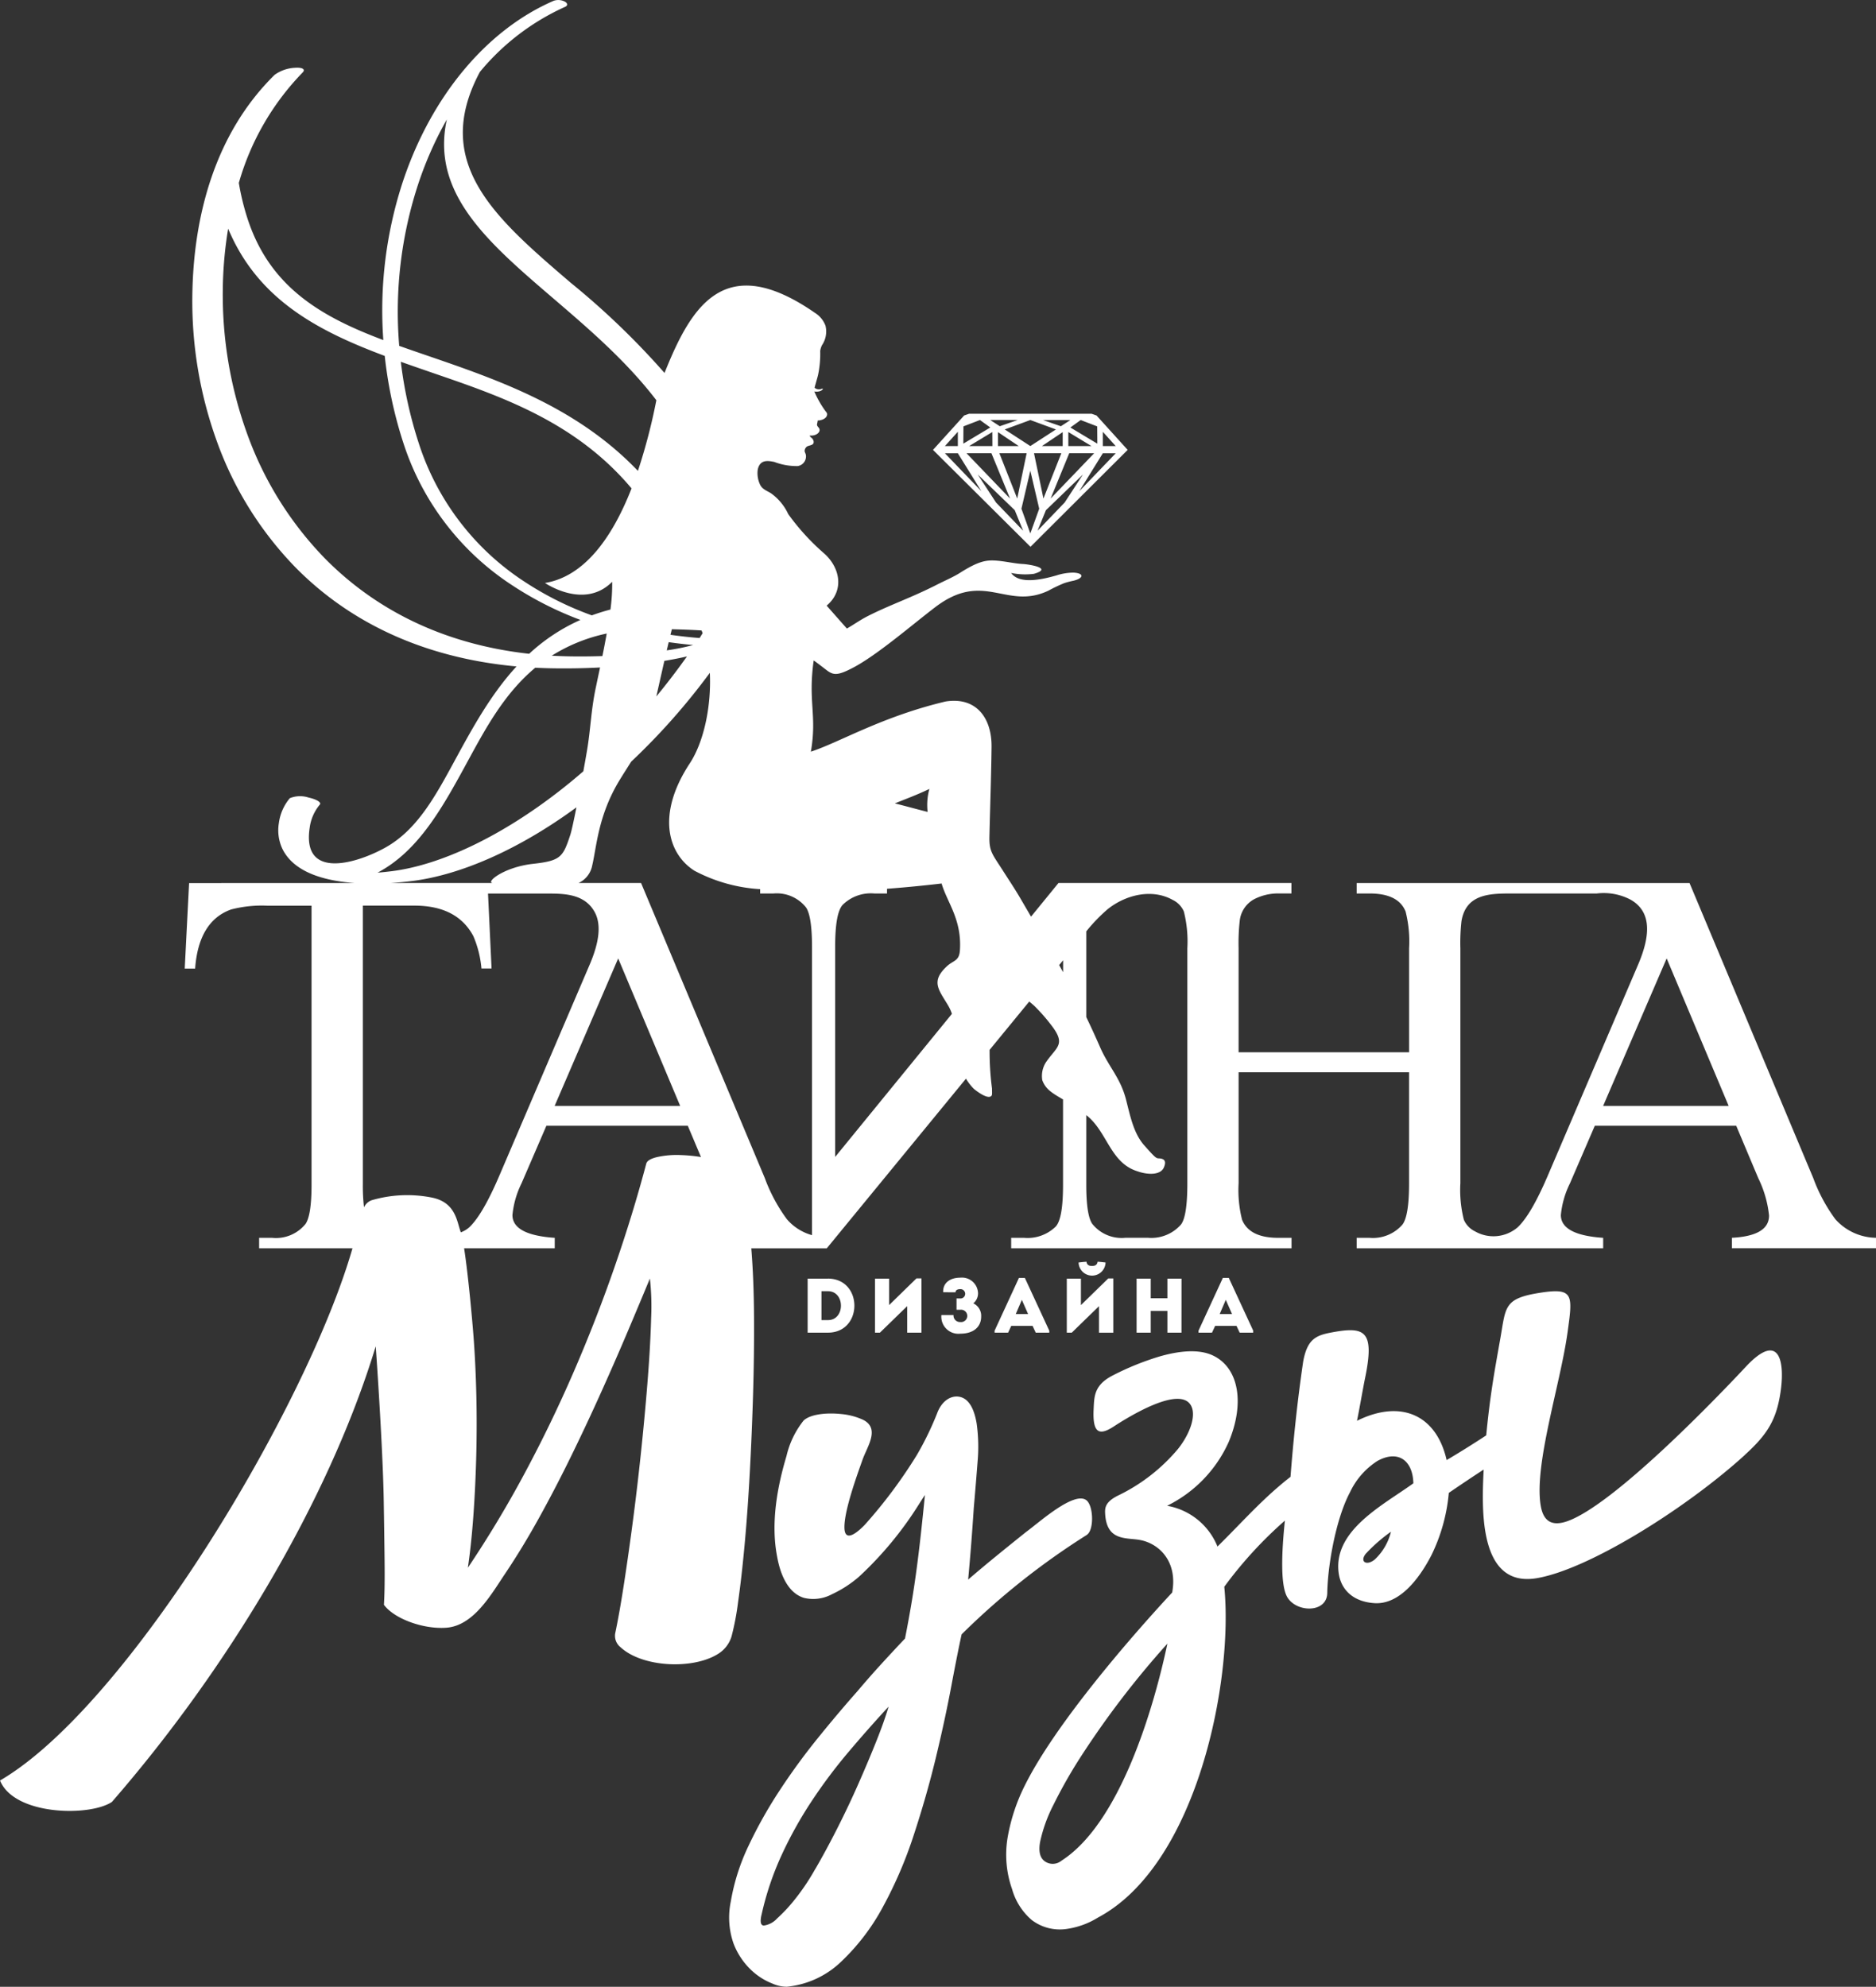 <svg xmlns="http://www.w3.org/2000/svg" width="215.282" height="228.001" viewBox="0 0 215.282 228.001"><rect x="0" y="0" width="215.282" height="228.001" fill="#333333" stroke="none"/><path d="M847.167,2523.916a6.929,6.929,0,0,0-.2,2.635c-1.229-.308-2.529-.669-3.76-.977,1.187-.487,2.5-.961,3.956-1.658m-28.593,36.373-7.113-16.927-7.292,16.927Zm120.319,0-7.113-16.927-7.291,16.927Zm-15.141-24.377h-9.631c-2.51,0-5.36-.021-5.888,3.176a22.251,22.251,0,0,0-.127,3.114v26.961a13.91,13.91,0,0,0,.4,4.189,2.635,2.635,0,0,0,1.277,1.331,4.262,4.262,0,0,0,4.9-.465q1.551-1.456,3.493-6.015l10.319-24.109.073-.172c1.249-2.991,1.619-5.882-.961-7.318A6.631,6.631,0,0,0,923.752,2535.912ZM881.9,2584.175h-1.418l.7-1.631Zm.877,2.136h1.551v-.231l-2.8-6.053h-.682l-2.792,6.053v.231H879.6l.364-.781h2.446Zm-6.673-6.2h-1.622v2.25h-1.914v-2.25h-1.622v6.2h1.622v-2.491h1.914v2.491H876.1Zm-10.9-1.941c-.311.018-.612.053-.913.088a1.547,1.547,0,0,0,3.093,0c-.3-.035-.6-.07-.913-.088-.053.372-.292.487-.656.487S865.226,2578.494,865.2,2578.166Zm-1.7,8.145h-.567v-6.2h1.622v3.035l3.137-3.061h.577v6.23h-1.64v-3.049Zm-5.006-2.136h-1.418l.7-1.631Zm.877,2.136h1.551v-.231l-2.8-6.053h-.682l-2.792,6.053v.231H856.2l.364-.781h2.446Zm-9.207-4.636c0-.23.2-.363.549-.363a.537.537,0,1,1-.017,1.072h-.417v1.295h.434a.71.71,0,1,1,0,1.409.745.745,0,0,1-.78-.8h-1.391a1.96,1.96,0,0,0,2.171,2.136c1.6,0,2.393-.851,2.393-1.95a1.581,1.581,0,0,0-.9-1.533,1.471,1.471,0,0,0,.541-1.148A1.846,1.846,0,0,0,850.71,2580c-1.081,0-2.012.532-1.958,1.675Zm-5.547,1.587v3.049h1.639v-6.23h-.576l-3.138,3.061v-3.035h-1.621v6.2h.567Zm-9.837-1.71h.753c1.976,0,1.976,3.314,0,3.314h-.753Zm.753-1.445h-2.34v6.2h2.34C839.571,2586.293,839.571,2580.125,835.53,2580.107Zm-1.447,67.729q1.245-2.142,2.538-4.7t2.412-5.1q1.119-2.538,2.037-4.837t1.41-3.975q-2.349,2.541-4.637,5.25a59.7,59.7,0,0,0-4.216,5.633,46.35,46.35,0,0,0-3.416,6.137,33.907,33.907,0,0,0-2.289,6.772q-.324,1.295.234,1.331a2.528,2.528,0,0,0,1.536-.82,18.282,18.282,0,0,0,2.176-2.366A25.162,25.162,0,0,0,834.083,2647.836Zm31.146-38.319a84.319,84.319,0,0,0-14.369,11.413q-.48,2.2-1.191,5.988t-1.761,8.148q-1.052,4.365-2.537,8.885a48.615,48.615,0,0,1-3.547,8.262,24.811,24.811,0,0,1-4.789,6.281,10.442,10.442,0,0,1-6.239,2.874,4.132,4.132,0,0,1-1.679-.376,7.49,7.49,0,0,1-2.436-1.569,8.244,8.244,0,0,1-2-3.028,9.051,9.051,0,0,1-.307-4.818,24.12,24.12,0,0,1,2.033-6.379,51.61,51.61,0,0,1,3.558-6.337q2.043-3.117,4.385-6.013t4.575-5.418q1.313-1.557,2.659-3.031t2.779-2.989q.425-2.139.788-4.327c.672-4.048,1.091-8.065,1.5-12.143q-.059.068-.681,1.049a40.871,40.871,0,0,1-6.857,8.3,13.187,13.187,0,0,1-3.122,2.031,4.536,4.536,0,0,1-3.217.424c-1.739-.523-2.686-2.481-3.087-4.746-.733-3.784-.016-7.89,1.078-11.54a10.221,10.221,0,0,1,1.961-4.063c.741-.712,2.56-.929,4.258-.754a7.713,7.713,0,0,1,2.58.671c1.955,1,.475,3.041-.062,4.544-.714,2-2.13,5.931-2.09,7.841.04,1.881,1.7.308,2.3-.3a55.884,55.884,0,0,0,6.015-8.055,35.309,35.309,0,0,0,2.31-4.747c.555-1.527,1.674-2.144,2.649-1.913,1.113.265,1.652,1.568,1.9,3.049a19.361,19.361,0,0,1,.112,4.318q-.206,2.67-.442,5.375-.133,2.036-.294,4.106t-.352,4.114q1.668-1.432,3.31-2.77t3.371-2.72c1.355-.973,5.491-4.736,6.9-3.607C866.013,2606.209,866.073,2609,865.229,2609.517Zm9.256,12.466a102.727,102.727,0,0,0-10.2,13.38,55.78,55.78,0,0,0-2.907,5.172,17.068,17.068,0,0,0-1.505,4.181q-.334,1.785.666,2.343a1.575,1.575,0,0,0,1.773-.15C869.061,2642.6,872.933,2629.334,874.485,2621.983Zm25.655-12.838a18.694,18.694,0,0,0-2.9,2.533c-.732.924.087,1.426,1.024.667A6.465,6.465,0,0,0,900.14,2609.145Zm40.6-8.8c-6.724,6.12-17.9,13.125-23.872,14.137-6.73,1.141-6.314-8.04-6.1-12.463-1.167.758-2.546,1.681-4,2.675a20.337,20.337,0,0,1-1.975,7.11c-1.466,2.864-3.756,5.73-6.566,5.544-2.452-.162-3.846-1.551-4.1-3.479-.641-4.9,5.163-7.8,8.573-10.274-.057-2.571-1.7-3.89-4.109-2.574a8.592,8.592,0,0,0-3.165,3.608c-1.584,2.965-2.545,8.249-2.608,11.562-.043,2.3-3.5,2.261-4.573.491-.806-1.337-.679-5.031-.288-8.805a47.072,47.072,0,0,0-6.954,7.591c1.063,10.692-3.084,31.877-14.484,37.956a9.293,9.293,0,0,1-3.521,1.3,5.331,5.331,0,0,1-4.075-1,7.224,7.224,0,0,1-2.269-3.546,11.9,11.9,0,0,1-.508-5.975,21.474,21.474,0,0,1,2.025-6.047c3.423-6.826,11.69-16.47,16.852-22.028.653-3.531-1.479-5.666-3.8-6.047-1.526-.251-3.689.113-3.887-2.916-.047-.728-.058-1.447,1.63-2.24a20.692,20.692,0,0,0,6.738-5.289c1.374-1.739,2.041-3.724,1.538-4.845-1.171-2.613-7.345,1.256-8.931,2.288-1.656,1.078-2.446.795-2.3-2.032.07-1.417.043-2.736,2.206-3.836a31.382,31.382,0,0,1,5.39-2.181c2.192-.626,4.438-.875,6.071-.112,3.008,1.407,3.7,5.5,1.821,9.956a15,15,0,0,1-7.059,7.3,7.65,7.65,0,0,1,5.781,4.678c2.989-2.946,5.209-5.529,8.381-8,.314-4.035.75-8.415,1.452-13.216.462-2.547,1.436-3,3.141-3.33,3.924-.752,5.1-.294,3.966,5.207-.253,1.227-.691,3.8-.931,4.909,5.017-2.495,9.115-.694,10.288,4.507,1.486-.874,3.085-1.878,4.543-2.835.457-4.7.918-7.156,1.623-11.14.631-3.573.378-4.555,4.444-5.207,4.029-.647,3.865.2,3.262,4.559-.822,5.936-3.874,15.2-3.071,19.875.29,1.684,1.2,2.452,3.154,1.726,5.247-1.95,16.473-13.508,20.379-17.688,3.784-4.049,4.449-.735,4.03,2.571C944.433,2596.285,943.357,2597.963,940.74,2600.346Zm-119.79-34.189-1.511-3.59h-16.23l-2.85,6.6a10.494,10.494,0,0,0-1.044,3.641c0,1.519,1.614,2.4,4.854,2.617v1.2h-10.4c.474,3.054.944,8.332,1.081,10.141q.234,3.116.318,6.6t-.005,7q-.087,3.51-.323,6.835t-.639,6.083a126.68,126.68,0,0,0,6.549-10.9q3.039-5.674,5.615-11.626t4.665-11.974q2.09-6.019,3.638-11.856.111-.5,1.268-.775a10.447,10.447,0,0,1,2.71-.224A17.5,17.5,0,0,1,820.95,2566.157Zm41.556-21.215-.453-.817.453-.552Zm2.659,16.4.048.038c2.386,1.91,2.7,5.451,5.839,6.413,1.042.376,2.63.513,3.031-.469.22-.544.18-.933-.446-1.006-.441-.05-.33.186-1.846-1.537-1.242-1.41-1.62-3.534-2.092-5.322-.642-2.418-1.977-3.693-2.934-5.877-.545-1.244-1.075-2.4-1.6-3.489v-9.836a19.23,19.23,0,0,1,2.439-2.532c2.056-1.657,5.088-2.417,7.483-1.077a2.629,2.629,0,0,1,1.277,1.33,14.085,14.085,0,0,1,.4,4.222v26.961c0,2.533-.243,4.116-.739,4.75a4.528,4.528,0,0,1-3.789,1.508h-2.576a4.313,4.313,0,0,1-3.809-1.6c-.454-.654-.687-2.153-.687-4.495Zm-16.6-26.578c.608,2.141,2.331,4.1,2.1,7.651-.081,1.28-.737,1.144-1.493,1.844-1.87,1.735-.955,2.669.124,4.477a5.025,5.025,0,0,1,.452.984l-13.4,16.423v-24.123c0-2.575.284-4.178.866-4.812a4.607,4.607,0,0,1,3.629-1.3h1.457v-.539C844.791,2535.184,846.979,2534.951,848.567,2534.766Zm-39.191-24.791c-1.649.085-3.38.123-5.155.1q-1.16-.013-2.285-.072c-3.5,2.914-5.638,6.843-7.677,10.594-2.908,5.351-5.66,10.411-10.422,12.925.51-.041,1.057-.1,1.641-.171,5.493-.692,12.474-3.9,19.467-9.391q1.257-.987,2.508-2.072c.148-.813.288-1.6.41-2.314.426-2.471.46-4.654,1.017-7.272C809.035,2511.582,809.2,2510.795,809.376,2509.975Zm9.975-1.269c-.8.185-1.673.357-2.6.51-.373,1.63-.711,3.16-.925,4.086Q817.638,2511.114,819.351,2508.706Zm-1.9-2.481q1.652.238,3.343.37l.345-.553-.116-.312c-.747-.06-2.085-.11-3.413-.144Zm1.114-3.787h0Zm-32.058-27.544a49.072,49.072,0,0,0,2.045,9.3,29.856,29.856,0,0,0,12.2,15.969,36.632,36.632,0,0,0,7.675,3.831q1.023-.376,2.137-.669a21.956,21.956,0,0,0,.2-3.185c-3.158,3.181-7.515.262-7.715.139,4.373-.724,7.615-4.925,9.936-10.856-6.408-7.621-14.862-10.524-22.723-13.221C789,2475.764,787.744,2475.333,786.511,2474.894Zm20.616,29.623a38.764,38.764,0,0,1-7.743-3.916,30.771,30.771,0,0,1-12.59-16.422,49.443,49.443,0,0,1-2.128-9.959c-7.843-2.935-14.593-6.55-17.97-14.606a45.615,45.615,0,0,0-.614,7.009,46.879,46.879,0,0,0,2.749,16.407,39.777,39.777,0,0,0,8.93,14.39c5.648,5.749,13.411,9.869,23.477,10.984A21.315,21.315,0,0,1,807.127,2504.517Zm3.013,1.561a19.35,19.35,0,0,0-6.306,2.544q1.182.067,2.4.081c1.165.013,2.3,0,3.41-.038C809.82,2507.812,809.988,2506.94,810.14,2506.078Zm9.918,1.319q-1.416-.127-2.807-.328l-.222.942A25.888,25.888,0,0,0,820.058,2507.4Zm-33.73-34.33c1.005.359,2.027.709,3.06,1.064,8.353,2.866,17.3,5.936,24.331,13.282a65.574,65.574,0,0,0,2.116-8.109c-3.451-4.506-7.774-8.212-11.808-11.67-7.539-6.462-14.085-12.076-12.236-20.55a41.48,41.48,0,0,0-3.216,7.209A46.949,46.949,0,0,0,786.328,2473.067Zm-5.1,61.642c-3.484-.242-7-1.217-8.317-3.941a5.022,5.022,0,0,1-.394-2.937,5.554,5.554,0,0,1,1.259-2.858,3.138,3.138,0,0,1,2.148-.072c.947.206,1.522.575,1.283.821a5.184,5.184,0,0,0-1.157,2.664c-.908,6.073,5.542,4.025,8.725,2.235,3.613-2.034,5.69-5.853,7.881-9.884,2.039-3.753,4.159-7.652,7.133-10.883-11.051-1.012-19.431-5.322-25.4-11.4a40.206,40.206,0,0,1-9.025-14.538,47.229,47.229,0,0,1-2.779-16.526c.106-9.317,2.651-18.751,9.453-25.434a4.359,4.359,0,0,1,2.285-.8c.883-.072,1.293.172.914.545a29.939,29.939,0,0,0-7.314,12.666,28.22,28.22,0,0,0,1,4.108c2.586,7.934,8.553,11.277,15.581,13.927a47.292,47.292,0,0,1,2.31-18.391c3.24-9.581,9.493-17.188,17.242-20.546a1.636,1.636,0,0,1,1.26.087c.359.193.376.468.039.613a27.078,27.078,0,0,0-9.767,7.461c-5.6,10.466,1.729,16.748,10.406,24.187a89.129,89.129,0,0,1,10.78,10.363c3.061-7.665,6.887-14.1,17.284-6.882a2.942,2.942,0,0,1,1.186,1.458,2.8,2.8,0,0,1-.406,2.244,2.284,2.284,0,0,0-.2.648,11.755,11.755,0,0,1-.24,2.733c-.085.383-.386,1.351-.4,1.5a.77.77,0,0,0,.823.109c.09-.033.145-.012.119.033-.185.326-.752.328-.976.281a11.414,11.414,0,0,0,1.24,2.2c.135.192.3.3.2.577-.133.388-.7.56-1.05.553-.064.514-.188.477.105.818.359.428-.22.992-1.022.908a.369.369,0,0,0,.165.235.661.661,0,0,1,.283.448c.064.5-.582.4-.82.623a.655.655,0,0,0-.213.468c0,.165.167.323.155.63a1.111,1.111,0,0,1-.959,1.1,7.158,7.158,0,0,1-2.666-.47c-.883-.191-1.662-.226-1.909.86a3.057,3.057,0,0,0,.274,1.761c.26.524.795.694,1.227.961a6.052,6.052,0,0,1,1.995,2.4,26.456,26.456,0,0,0,4.2,4.584c1.815,1.684,2.2,4.258.208,5.921l2.321,2.628c.753-.42,1.514-.979,2.389-1.422,2.623-1.331,4.905-2.06,8.015-3.645.864-.44,1.831-.851,2.567-1.318,2.285-1.45,3.15-1.5,4.371-1.392.9.081,2.04.335,2.819.369.691.032,3.575.477,1.3,1.13a7.976,7.976,0,0,1-2.609-.1c.993,1.425,3.887.654,5.2.283a6.354,6.354,0,0,1,1.95-.321c1.2.051,1.239.621.014.927a9.8,9.8,0,0,0-1.065.276,17.348,17.348,0,0,0-1.832.873c-4.829,2.272-7.368-2.381-12.975,1.886-2.652,2.018-6.665,5.5-9.441,6.952-1.742.916-2.237.869-2.991.306-.215-.159-1.514-1.179-1.521-1.128-.664,4.752.4,6.273-.321,10.456,3.315-1.085,8.145-4.026,15.483-5.764,3.506-.545,5.29,1.911,5.251,5.225-.039,3.416-.169,6.884-.245,10.311-.04,1.692.376,2.041,1.551,3.884.68,1.07,1.38,2.107,2.025,3.216l1.2,2.059,3.152-3.864h26.731v1.2H887.2a6.037,6.037,0,0,0-2.785.675,3.207,3.207,0,0,0-1.636,2.5,22.891,22.891,0,0,0-.127,3.1v11.956h19.564V2542.19a13.974,13.974,0,0,0-.4-4.21c-.558-1.383-1.931-2.068-4.125-2.068H896.2v-1.2h38.2l14.2,33.863a18.874,18.874,0,0,0,2.533,4.718,6.372,6.372,0,0,0,4.664,2.131v1.2H939.261v-1.2c2.84-.148,4.264-.992,4.264-2.554a12.726,12.726,0,0,0-1.235-4.284l-2.532-6.016h-16.23l-2.849,6.6a10.478,10.478,0,0,0-1.045,3.641c0,1.519,1.615,2.4,4.855,2.617v1.2H896.2v-1.2h1.488a4.491,4.491,0,0,0,3.757-1.508c.517-.666.769-2.249.769-4.75v-12.737H882.653v12.737a13.881,13.881,0,0,0,.4,4.189c.569,1.383,1.952,2.069,4.146,2.069h1.53v1.2H856.555v-1.2h1.488a4.613,4.613,0,0,0,3.63-1.3c.559-.612.833-2.216.833-4.8v-9.78c-1.221-.722-2-1.153-2.384-2.218a2.929,2.929,0,0,1,.412-2.033c1.239-1.819,2.38-2.033.576-4.333a20.283,20.283,0,0,0-1.9-2.153c-.129-.116-.331-.292-.581-.5l-4.551,5.548a32.791,32.791,0,0,0,.275,4.424c.005.649.046.795-.133.909-.391.246-1.277-.32-1.928-.842a5.749,5.749,0,0,1-.924-1.189l-15.977,19.474h-8.66q.286,3.5.313,7.81.027,4.358-.109,8.915t-.378,9.026q-.243,4.466-.592,8.256t-.75,6.586a30.4,30.4,0,0,1-.753,3.954,3.575,3.575,0,0,1-1.614,2.037c-2.933,1.784-8.682,1.482-11.139-.825a1.659,1.659,0,0,1-.572-1.683q.493-2.357,1.029-5.864t1.049-7.46q.512-3.953.942-8.137t.714-7.9q.285-3.713.366-6.7a29.288,29.288,0,0,0-.141-4.55q-1.1,2.654-2.505,5.977t-3.039,6.955q-1.632,3.633-3.433,7.325t-3.717,7.159q-1.916,3.467-3.927,6.462c-1.6,2.385-3.605,5.955-6.729,6.193-2.655.2-6-1.03-7.173-2.632q.113-1.746.077-5t-.1-7.015c-.107-6.316-.94-18.051-.918-17.646-5.474,17.987-17.253,37.314-30.276,52.287-2.539,1.7-11.21,1.564-12.838-2.459,14.713-8.578,35.249-42.952,40.445-61.076H770.253v-1.2h1.509a4.359,4.359,0,0,0,3.819-1.6c.454-.665.687-2.163.687-4.516v-32h-5.055a13.953,13.953,0,0,0-4.179.433c-2.48.886-3.863,3.154-4.126,6.784h-1.193l.5-9.813Zm25.434-8.682c-6.648,4.878-13.334,7.756-18.809,8.447-.708.089-1.577.177-2.536.235h11.791c-.982,0,1.145-1.817,4.564-2.2,3.192-.351,3.449-.78,4.284-3.316C806.091,2528.8,806.357,2527.571,806.666,2526.027Zm15.307-15.433a75.81,75.81,0,0,1-9.026,10.193c-.434.693-.884,1.388-1.323,2.109-2.469,4.048-2.63,7.624-3.144,9.795a2.788,2.788,0,0,1-1.571,2.018h7.177l14.2,33.863a18.912,18.912,0,0,0,2.532,4.718,5.864,5.864,0,0,0,2.883,1.831v-33.1c0-2.343-.232-3.841-.685-4.506a4.279,4.279,0,0,0-3.778-1.6h-1.488v-.5a18.386,18.386,0,0,1-7.548-2.12c-3.045-1.944-4.376-6.465-.526-12.316C821.31,2518.48,822.156,2514.374,821.973,2510.594Zm37.61-16.313.96-2.355,4.251-4.1-2.1,3.217Zm7.49-11.354,0,1.641h1.482Zm-2.7,6.82,2.7-4.354h1.482Zm-3.288.843,2.134-5.2h2.859Zm-.826,0-1.08-5.2h3.134Zm2-8.3-2.052-.711h3.147Zm.856.666,2.658,1.61h-2.658Zm-.646.01-2.383,1.6h2.383Zm2.067-1.387,1.893.728.014,1.983-3.093-1.856Zm-5.782,5.81-1.02,4.367,1.02,2.834,1.02-2.834Zm-.826,6.89-.961-2.355-4.25-4.1,2.1,3.217Zm-7.491-11.354,0,1.641h-1.483Zm2.7,6.82-2.7-4.354h-1.483Zm3.288.843-2.134-5.2h-2.859Zm.826,0,1.08-5.2H855.2Zm-2-8.3,2.051-.711h-3.146Zm-.856.666-2.659,1.61H854.4Zm.646.01,2.382,1.6h-2.382Zm-2.067-1.387-1.894.728-.013,1.983,3.093-1.856Zm5.782,0-2.937,1.08,2.937,1.907,2.937-1.907Zm.019,14.549-11.188-11.122,3.574-3.949.57-.2h14.049l.571.2,3.574,3.949Zm-61.847,48.392h-1.16a12.082,12.082,0,0,0-.929-3.714c-1.245-2.332-3.493-3.5-6.764-3.5h-5.919v32a21.84,21.84,0,0,0,.133,2.623,1.567,1.567,0,0,1,.878-.813,14.509,14.509,0,0,1,6.945-.3c2.658.556,2.824,2.65,3.247,3.864l.038.119a3.077,3.077,0,0,0,.968-.572q1.551-1.456,3.492-6.015l10.319-24.109.074-.172c.927-2.221,1.37-4.386.481-5.942-1.236-2.162-3.746-2.068-5.868-2.068h-6.341Z" transform="translate(-740.516 -2433.376)" fill="#fff" fill-rule="evenodd"/></svg>